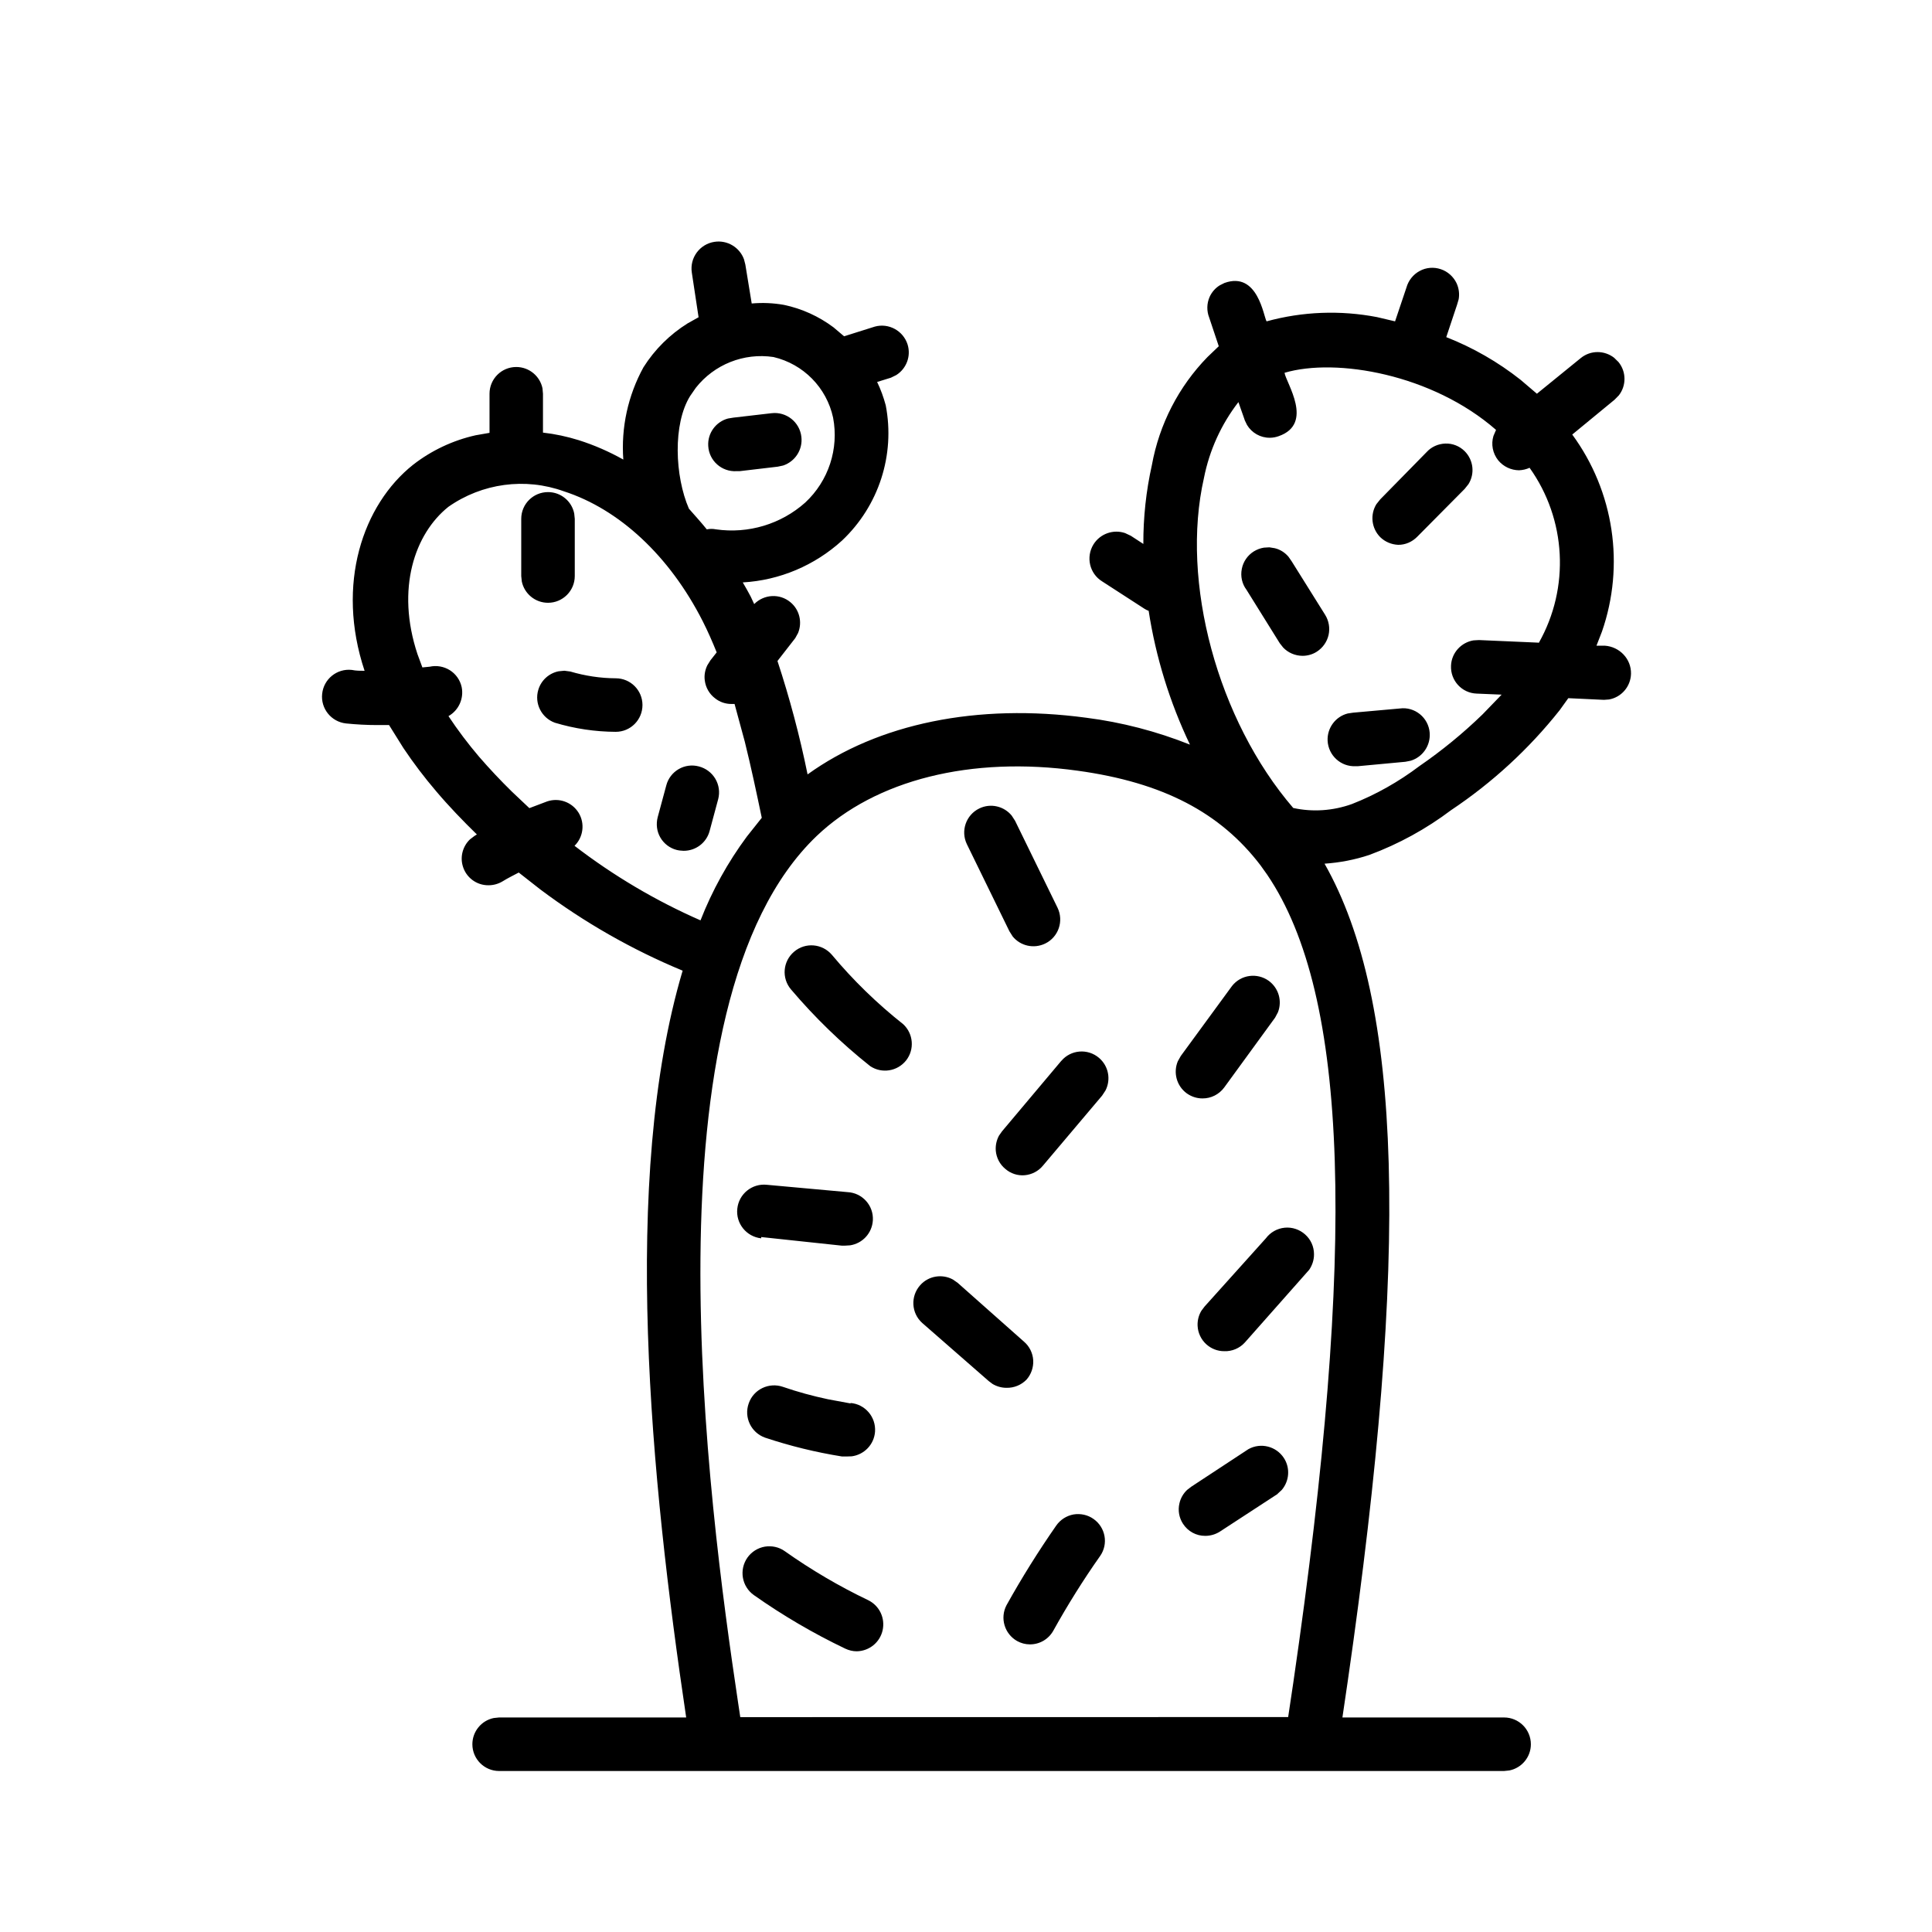 <?xml version="1.0" encoding="UTF-8"?>
<svg width="24px" height="24px" viewBox="0 0 24 24" version="1.1" xmlns="http://www.w3.org/2000/svg" xmlns:xlink="http://www.w3.org/1999/xlink">
    <!-- Generator: Sketch 58 (84663) - https://sketch.com -->
    <title>crops-cactus</title>
    <desc>Created with Sketch.</desc>
    <g id="crops-cactus" stroke="none" stroke-width="1" fill="none" fill-rule="evenodd">
        <path d="M9.242,3.221 L9.259,3.287 L9.338,3.77 C9.472,3.758 9.606,3.764 9.737,3.787 C9.962,3.834 10.172,3.93 10.355,4.067 L10.486,4.178 L10.487,4.177 L10.868,4.057 C11.04,4.01 11.219,4.108 11.274,4.278 C11.32,4.425 11.259,4.58 11.134,4.659 L11.067,4.692 L10.896,4.745 C10.941,4.838 10.976,4.935 11.003,5.035 C11.122,5.651 10.916,6.285 10.46,6.715 C10.121,7.024 9.685,7.209 9.227,7.235 L9.277,7.322 L9.325,7.41 L9.369,7.504 C9.491,7.381 9.686,7.37 9.819,7.481 C9.933,7.575 9.968,7.731 9.914,7.863 L9.879,7.927 L9.658,8.211 C9.81,8.673 9.935,9.143 10.032,9.62 C10.909,8.988 12.14,8.734 13.494,8.916 C13.935,8.972 14.368,9.085 14.782,9.25 C14.531,8.724 14.358,8.164 14.269,7.588 L14.243,7.577 L14.218,7.563 L13.691,7.222 C13.534,7.125 13.487,6.919 13.584,6.762 C13.668,6.628 13.832,6.573 13.976,6.622 L14.046,6.655 L14.045,6.654 L14.203,6.757 C14.202,6.428 14.237,6.099 14.309,5.778 C14.401,5.27 14.642,4.802 15,4.435 L15.14,4.301 L15.021,3.945 C14.989,3.863 14.99,3.771 15.026,3.689 C15.053,3.629 15.097,3.578 15.153,3.544 L15.211,3.515 C15.626,3.366 15.696,3.932 15.734,3.992 C16.182,3.869 16.651,3.852 17.105,3.939 L17.33,3.992 L17.471,3.573 C17.496,3.484 17.555,3.409 17.636,3.366 C17.716,3.322 17.812,3.315 17.898,3.344 C17.985,3.373 18.056,3.437 18.095,3.52 C18.123,3.582 18.132,3.651 18.12,3.718 L18.101,3.783 L17.966,4.188 C18.298,4.318 18.609,4.497 18.889,4.718 L19.092,4.891 L19.637,4.448 C19.76,4.348 19.931,4.351 20.051,4.444 L20.106,4.498 C20.205,4.62 20.203,4.792 20.11,4.911 L20.056,4.966 L19.531,5.398 C20.051,6.107 20.186,7.023 19.9,7.846 L19.832,8.021 L19.936,8.021 C20.12,8.034 20.265,8.186 20.261,8.37 C20.257,8.53 20.14,8.662 19.988,8.689 L19.921,8.694 L19.921,8.693 L19.908,8.693 L19.482,8.673 L19.375,8.822 C18.993,9.304 18.537,9.723 18.026,10.064 C17.717,10.297 17.375,10.485 17.011,10.62 C16.831,10.68 16.644,10.716 16.454,10.729 C17.425,12.44 17.512,15.552 16.742,20.886 L16.676,21.335 L18.684,21.335 C18.868,21.335 19.017,21.484 19.017,21.668 C19.017,21.828 18.903,21.962 18.751,21.993 L18.684,22 L6.2,22 C6.017,22 5.868,21.851 5.868,21.668 C5.868,21.507 5.982,21.373 6.133,21.342 L6.2,21.335 L8.524,21.335 C8.085,18.386 7.711,14.647 8.48,12.058 C7.851,11.797 7.257,11.458 6.712,11.049 L6.444,10.839 C6.377,10.875 6.308,10.908 6.244,10.948 C6.191,10.98 6.131,10.997 6.069,10.997 C5.92,10.999 5.788,10.9 5.748,10.756 C5.714,10.637 5.751,10.51 5.838,10.427 L5.896,10.383 L5.924,10.366 C5.748,10.194 5.578,10.018 5.418,9.829 C5.272,9.658 5.136,9.479 5.011,9.292 L4.833,9.007 L4.687,9.007 C4.557,9.007 4.428,9 4.299,8.987 C4.115,8.967 3.982,8.802 4.002,8.619 C4.021,8.435 4.186,8.302 4.37,8.322 C4.423,8.333 4.476,8.333 4.529,8.333 C4.17,7.256 4.507,6.269 5.132,5.773 C5.361,5.595 5.627,5.47 5.909,5.407 L6.081,5.377 L6.081,4.891 C6.081,4.708 6.229,4.559 6.413,4.559 C6.574,4.559 6.708,4.673 6.739,4.824 L6.745,4.891 L6.745,5.374 C6.896,5.391 7.044,5.423 7.189,5.468 C7.381,5.529 7.567,5.61 7.743,5.709 C7.714,5.311 7.801,4.913 7.993,4.563 C8.133,4.341 8.321,4.155 8.542,4.017 L8.678,3.941 L8.594,3.386 C8.566,3.203 8.692,3.032 8.876,3.004 C9.036,2.98 9.188,3.073 9.242,3.221 Z M10.145,10.385 C7.966,12.469 8.8,18.687 9.168,21.145 L9.196,21.331 L16.002,21.33 L16.066,20.901 C16.855,15.487 16.758,12.365 15.741,10.865 L15.659,10.75 C15.16,10.095 14.448,9.72 13.387,9.574 C12.062,9.39 10.878,9.687 10.145,10.385 Z M9.75,19.27 C10.078,19.502 10.425,19.706 10.787,19.879 C10.926,19.948 10.998,20.102 10.964,20.253 C10.93,20.403 10.798,20.51 10.643,20.513 C10.593,20.513 10.545,20.501 10.5,20.48 C10.103,20.29 9.724,20.068 9.365,19.815 C9.214,19.708 9.179,19.5 9.285,19.349 C9.336,19.277 9.414,19.228 9.501,19.213 C9.588,19.199 9.678,19.218 9.75,19.27 Z M13.584,18.869 C13.733,18.973 13.771,19.178 13.667,19.328 C13.456,19.627 13.262,19.938 13.084,20.258 C13.025,20.363 12.914,20.428 12.793,20.427 C12.738,20.427 12.682,20.412 12.634,20.385 C12.478,20.296 12.42,20.1 12.503,19.941 C12.692,19.601 12.899,19.27 13.121,18.951 C13.172,18.878 13.249,18.829 13.336,18.813 C13.423,18.799 13.513,18.818 13.584,18.869 Z M15.949,18.112 C16.03,18.237 16.016,18.398 15.923,18.508 L15.869,18.558 L15.87,18.559 L15.154,19.026 C15.099,19.061 15.036,19.079 14.972,19.079 C14.86,19.08 14.756,19.023 14.695,18.928 C14.647,18.854 14.631,18.763 14.651,18.677 C14.665,18.612 14.699,18.553 14.747,18.508 L14.799,18.468 L15.508,18.002 C15.661,17.917 15.853,17.965 15.949,18.112 Z M9.726,17.228 C9.909,17.291 10.096,17.342 10.285,17.382 L10.571,17.435 L10.561,17.428 C10.745,17.441 10.883,17.601 10.87,17.785 C10.858,17.946 10.734,18.071 10.58,18.091 L10.513,18.093 L10.46,18.093 C10.135,18.041 9.816,17.963 9.504,17.859 C9.33,17.797 9.239,17.607 9.301,17.433 C9.361,17.259 9.552,17.168 9.726,17.228 Z M11.838,15.895 L11.901,15.939 L11.9,15.939 L12.722,16.668 C12.789,16.726 12.829,16.808 12.835,16.897 C12.84,16.985 12.81,17.072 12.752,17.138 C12.687,17.205 12.597,17.242 12.503,17.24 C12.442,17.24 12.382,17.223 12.33,17.192 L12.282,17.156 L11.457,16.435 C11.32,16.313 11.308,16.103 11.431,15.965 C11.535,15.848 11.705,15.822 11.838,15.895 Z M15.959,15.251 C16.052,15.242 16.144,15.273 16.213,15.335 C16.283,15.397 16.323,15.486 16.323,15.58 C16.324,15.649 16.302,15.717 16.263,15.774 L16.217,15.826 L15.464,16.677 C15.399,16.749 15.304,16.789 15.207,16.785 C15.124,16.785 15.046,16.754 14.985,16.699 C14.92,16.64 14.881,16.557 14.877,16.47 C14.874,16.404 14.89,16.339 14.924,16.283 L14.963,16.231 L15.725,15.383 C15.781,15.308 15.866,15.26 15.959,15.251 Z M9.527,14.718 L10.528,14.809 C10.712,14.818 10.853,14.975 10.843,15.158 C10.834,15.32 10.713,15.447 10.56,15.47 L10.493,15.474 L10.458,15.474 L9.456,15.367 L9.456,15.383 C9.272,15.363 9.139,15.198 9.159,15.015 C9.178,14.831 9.343,14.698 9.527,14.718 Z M13.652,13.141 C13.772,13.243 13.802,13.411 13.733,13.546 L13.691,13.61 L12.955,14.481 C12.899,14.549 12.817,14.591 12.73,14.599 C12.642,14.607 12.554,14.578 12.488,14.52 C12.42,14.464 12.378,14.383 12.37,14.295 C12.365,14.229 12.379,14.164 12.41,14.107 L12.448,14.053 L13.184,13.178 L13.184,13.179 C13.302,13.039 13.512,13.022 13.652,13.141 Z M15.762,12.185 C15.886,12.277 15.929,12.437 15.875,12.575 L15.84,12.641 L15.207,13.51 C15.143,13.596 15.043,13.646 14.937,13.645 C14.866,13.645 14.798,13.622 14.741,13.581 C14.615,13.488 14.573,13.323 14.631,13.184 L14.668,13.118 L15.304,12.249 C15.415,12.107 15.617,12.08 15.762,12.185 Z M10.334,11.861 C10.599,12.178 10.896,12.467 11.22,12.723 C11.347,12.841 11.363,13.037 11.256,13.173 C11.148,13.309 10.954,13.34 10.81,13.244 C10.451,12.959 10.122,12.64 9.826,12.291 C9.707,12.151 9.724,11.941 9.865,11.822 C10.005,11.703 10.214,11.721 10.334,11.861 Z M12.568,10.132 L12.61,10.197 L13.137,11.276 C13.217,11.441 13.149,11.641 12.984,11.721 C12.842,11.79 12.675,11.75 12.58,11.633 L12.539,11.568 L12.011,10.487 C11.931,10.322 12,10.123 12.165,10.043 C12.306,9.974 12.473,10.015 12.568,10.132 Z M5.57,6.296 C5.153,6.629 4.916,7.312 5.186,8.126 L5.247,8.291 L5.338,8.282 C5.424,8.263 5.514,8.279 5.589,8.326 C5.663,8.373 5.716,8.448 5.735,8.535 C5.764,8.678 5.698,8.824 5.571,8.896 C5.687,9.071 5.814,9.239 5.95,9.399 C6.08,9.549 6.217,9.695 6.359,9.834 L6.576,10.039 L6.798,9.955 C6.945,9.906 7.106,9.964 7.188,10.097 C7.268,10.228 7.247,10.399 7.137,10.507 C7.62,10.878 8.145,11.189 8.702,11.433 C8.847,11.062 9.041,10.712 9.277,10.393 L9.463,10.159 C9.397,9.844 9.33,9.527 9.252,9.213 L9.125,8.745 L9.085,8.745 C9.012,8.745 8.94,8.721 8.882,8.674 C8.812,8.621 8.766,8.541 8.755,8.453 C8.746,8.389 8.758,8.323 8.787,8.264 L8.822,8.208 L8.821,8.208 L8.903,8.104 C8.85,7.973 8.793,7.842 8.73,7.718 C8.318,6.906 7.692,6.325 7.004,6.103 C6.524,5.93 5.989,6.002 5.57,6.296 Z M8.617,9.51 L8.682,9.521 C8.767,9.543 8.841,9.598 8.886,9.674 C8.931,9.75 8.944,9.84 8.922,9.926 L8.922,9.926 L8.815,10.323 C8.776,10.469 8.643,10.57 8.491,10.569 C8.463,10.568 8.433,10.565 8.405,10.558 C8.32,10.536 8.247,10.48 8.203,10.404 C8.159,10.328 8.148,10.238 8.17,10.152 L8.17,10.152 L8.277,9.756 C8.299,9.671 8.355,9.598 8.431,9.554 C8.507,9.51 8.597,9.498 8.682,9.521 Z M15.957,4.631 C15.975,4.754 16.328,5.263 15.885,5.418 C15.849,5.431 15.812,5.438 15.774,5.438 C15.657,5.439 15.55,5.377 15.491,5.279 L15.461,5.217 L15.462,5.217 L15.384,4.995 C15.17,5.272 15.024,5.594 14.956,5.937 C14.662,7.229 15.125,8.944 16.065,10.037 C16.307,10.09 16.56,10.072 16.794,9.988 C17.093,9.871 17.375,9.711 17.632,9.517 C17.911,9.325 18.174,9.11 18.417,8.874 L18.653,8.63 L18.652,8.629 L18.342,8.616 C18.159,8.609 18.017,8.454 18.025,8.27 C18.031,8.109 18.152,7.98 18.304,7.955 L18.372,7.951 L19.105,7.983 L19.116,7.985 C19.503,7.3 19.458,6.451 19.001,5.811 C18.96,5.83 18.915,5.84 18.87,5.842 C18.77,5.841 18.675,5.796 18.611,5.718 C18.542,5.631 18.521,5.518 18.552,5.416 L18.584,5.341 L18.584,5.34 C17.794,4.649 16.598,4.441 15.957,4.631 Z M17.639,8.872 C17.709,8.929 17.753,9.012 17.76,9.102 C17.773,9.262 17.672,9.405 17.524,9.45 L17.458,9.463 L16.869,9.518 L16.84,9.518 C16.657,9.527 16.501,9.385 16.492,9.201 C16.485,9.041 16.592,8.901 16.742,8.863 L16.809,8.853 L17.39,8.801 C17.479,8.789 17.569,8.815 17.639,8.872 Z M7.085,8.342 L7.085,8.342 C7.268,8.396 7.458,8.425 7.649,8.426 C7.833,8.426 7.981,8.575 7.981,8.758 C7.981,8.942 7.833,9.091 7.649,9.091 C7.394,9.09 7.139,9.052 6.893,8.978 C6.727,8.918 6.636,8.738 6.687,8.569 C6.723,8.448 6.823,8.362 6.939,8.339 L7.011,8.332 Z M15.769,6.799 L15.836,6.81 C15.903,6.826 15.962,6.864 16.006,6.916 L16.045,6.972 L16.461,7.637 C16.508,7.712 16.523,7.802 16.504,7.888 C16.484,7.974 16.432,8.048 16.357,8.096 C16.304,8.13 16.242,8.147 16.18,8.147 C16.088,8.146 16.002,8.109 15.94,8.044 L15.898,7.991 L15.484,7.326 C15.429,7.253 15.408,7.159 15.426,7.068 C15.443,6.978 15.497,6.899 15.575,6.85 C15.614,6.826 15.657,6.81 15.701,6.803 L15.769,6.799 Z M6.808,6.113 C6.968,6.113 7.102,6.226 7.133,6.378 L7.14,6.445 L7.14,7.156 C7.14,7.339 6.991,7.488 6.808,7.488 C6.647,7.488 6.513,7.374 6.482,7.223 L6.475,7.156 L6.475,6.445 C6.475,6.261 6.624,6.113 6.808,6.113 Z M17.955,5.51 C18.044,5.507 18.13,5.541 18.194,5.604 C18.306,5.716 18.322,5.886 18.242,6.014 L18.194,6.074 L17.605,6.668 C17.542,6.732 17.457,6.769 17.368,6.768 C17.284,6.764 17.206,6.731 17.146,6.673 C17.035,6.561 17.019,6.391 17.098,6.263 L17.146,6.203 L17.146,6.203 L17.72,5.618 C17.78,5.551 17.865,5.513 17.955,5.51 Z M8.644,4.817 L8.574,4.918 C8.356,5.266 8.383,5.917 8.558,6.319 C8.629,6.401 8.707,6.485 8.78,6.576 C8.818,6.568 8.857,6.568 8.895,6.576 C9.296,6.633 9.701,6.512 10.003,6.243 C10.292,5.974 10.423,5.576 10.349,5.188 C10.268,4.815 9.98,4.522 9.608,4.435 C9.239,4.38 8.872,4.528 8.644,4.817 Z M9.955,5.426 C9.974,5.587 9.876,5.734 9.728,5.783 L9.662,5.797 L9.663,5.797 L9.188,5.853 L9.15,5.853 C8.966,5.864 8.808,5.724 8.798,5.54 C8.788,5.38 8.894,5.239 9.043,5.199 L9.11,5.188 L9.584,5.133 C9.768,5.111 9.934,5.243 9.955,5.426 Z" id="Combined-Shape" fill="#000000"></path>
    </g>
</svg>